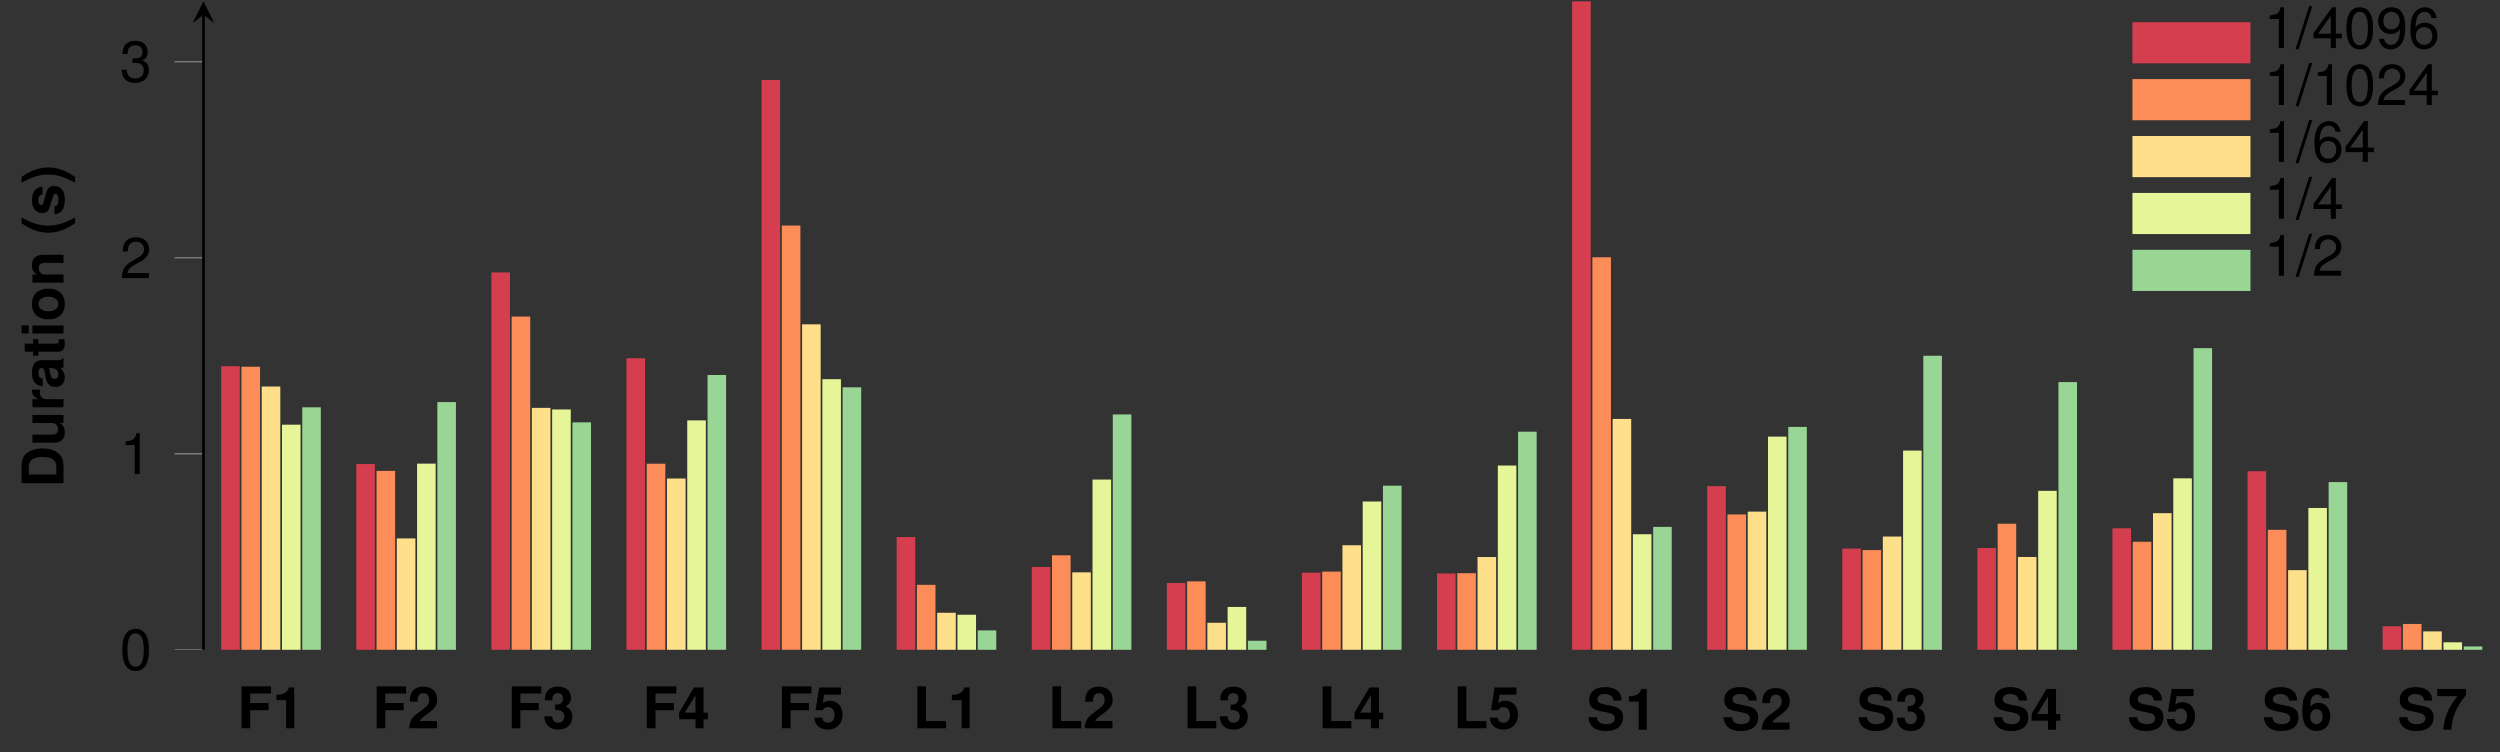 <?xml version='1.0'?>
<!-- This file was generated by dvisvgm 1.9.2 -->
<svg height='110.944pt' version='1.1' viewBox='0 -110.944 368.741 110.944' width='368.741pt' xmlns='http://www.w3.org/2000/svg' xmlns:xlink='http://www.w3.org/1999/xlink'>
<rect x="0" y="-110.944" width="368.741" height="110.944" fill="#333333" stroke="none"/>
<defs>
<clipPath id='clip2'>
<path d='M-111.723 -15.102V-110.746H510.48V-15.102'/>
</clipPath>
<path d='M1.723 -6.186C0.747 -4.718 0.339 -3.547 0.339 -2.249C0.339 -0.942 0.747 0.229 1.723 1.697H2.571C1.672 -0.051 1.383 -1.001 1.383 -2.249C1.383 -3.488 1.672 -4.455 2.571 -6.186H1.723Z' id='g1-40'/>
<path d='M1.035 1.697C2.011 0.229 2.419 -0.942 2.419 -2.24C2.419 -3.547 2.011 -4.718 1.035 -6.186H0.187C1.086 -4.438 1.375 -3.488 1.375 -2.24C1.375 -1.001 1.086 -0.034 0.187 1.697H1.035Z' id='g1-41'/>
<path d='M2.02 -4.15V0H3.208V-6.017H2.419C2.232 -5.304 1.612 -4.939 0.577 -4.939V-4.15H2.02Z' id='g1-49'/>
<path d='M4.345 -1.061H1.799C1.952 -1.383 2.139 -1.553 3.021 -2.198C4.065 -2.962 4.37 -3.42 4.37 -4.235C4.37 -5.397 3.573 -6.144 2.308 -6.144C1.061 -6.144 0.331 -5.406 0.331 -4.133C0.331 -4.082 0.331 -4.014 0.339 -3.921H1.477V-4.116C1.477 -4.786 1.791 -5.177 2.334 -5.177C2.86 -5.177 3.182 -4.812 3.182 -4.209C3.182 -3.547 2.97 -3.284 1.646 -2.342C0.628 -1.646 0.314 -1.112 0.255 0H4.345V-1.061Z' id='g1-50'/>
<path d='M1.842 -2.69C2.257 -2.69 2.334 -2.682 2.537 -2.631C2.936 -2.52 3.191 -2.172 3.191 -1.731C3.191 -1.205 2.817 -0.823 2.3 -0.823C1.74 -0.823 1.434 -1.146 1.4 -1.765H0.246C0.255 -0.56 1.044 0.195 2.274 0.195C3.556 0.195 4.379 -0.56 4.379 -1.731C4.379 -2.436 4.073 -2.894 3.394 -3.225C3.955 -3.573 4.184 -3.955 4.184 -4.506C4.184 -5.508 3.437 -6.144 2.274 -6.144C1.587 -6.144 1.01 -5.906 0.67 -5.465C0.433 -5.168 0.322 -4.761 0.322 -4.226V-4.124H1.426C1.434 -4.447 1.46 -4.608 1.519 -4.761C1.629 -5.024 1.901 -5.185 2.249 -5.185C2.724 -5.185 2.996 -4.897 2.996 -4.396C2.996 -3.793 2.648 -3.488 1.943 -3.488H1.842V-2.69Z' id='g1-51'/>
<path d='M4.43 -2.317H3.802V-6.017H2.402L0.204 -2.334V-1.332H2.614V0H3.802V-1.332H4.43V-2.317ZM2.614 -2.317H1.044L2.614 -4.888V-2.317Z' id='g1-52'/>
<path d='M4.15 -6.017H0.933L0.399 -2.665H1.468C1.595 -2.962 1.867 -3.123 2.232 -3.123C2.834 -3.123 3.199 -2.69 3.199 -1.96C3.199 -1.256 2.826 -0.823 2.232 -0.823C1.714 -0.823 1.426 -1.086 1.4 -1.57H0.229C0.246 -0.518 1.044 0.195 2.215 0.195C3.505 0.195 4.387 -0.687 4.387 -1.986C4.387 -3.216 3.624 -4.065 2.512 -4.065C2.113 -4.065 1.816 -3.963 1.468 -3.7L1.663 -4.956H4.15V-6.017Z' id='g1-53'/>
<path d='M4.303 -4.65C4.243 -5.041 4.167 -5.236 4.014 -5.457C3.7 -5.889 3.148 -6.144 2.495 -6.144C1.748 -6.144 1.137 -5.813 0.772 -5.211C0.416 -4.625 0.272 -3.955 0.272 -2.86C0.272 -1.825 0.399 -1.18 0.704 -0.696C1.052 -0.136 1.68 0.195 2.393 0.195C3.59 0.195 4.404 -0.704 4.404 -2.011C4.404 -3.165 3.692 -3.963 2.656 -3.963C2.164 -3.963 1.833 -3.819 1.46 -3.428C1.485 -4.065 1.485 -4.065 1.536 -4.319C1.646 -4.863 1.986 -5.185 2.461 -5.185C2.843 -5.185 3.047 -5.032 3.199 -4.65H4.303ZM2.368 -3.03C2.919 -3.03 3.276 -2.597 3.276 -1.935C3.276 -1.29 2.885 -0.823 2.359 -0.823C1.816 -0.823 1.443 -1.273 1.443 -1.909C1.443 -2.571 1.816 -3.03 2.368 -3.03Z' id='g1-54'/>
<path d='M4.481 -6.017H0.246V-4.956H3.242C2.877 -4.566 2.155 -3.471 1.918 -2.945C1.502 -2.071 1.29 -1.281 1.129 0H2.325C2.436 -1.901 3.055 -3.361 4.481 -5.083V-6.017Z' id='g1-55'/>
<path d='M0.653 0H3.072C4.014 0 4.608 -0.221 5.024 -0.721C5.516 -1.298 5.779 -2.139 5.779 -3.097C5.779 -4.048 5.516 -4.888 5.024 -5.474C4.608 -5.974 4.022 -6.186 3.072 -6.186H0.653V0ZM1.926 -1.061V-5.126H3.072C4.031 -5.126 4.506 -4.455 4.506 -3.089C4.506 -1.731 4.031 -1.061 3.072 -1.061H1.926Z' id='g1-68'/>
<path d='M1.901 -2.665H4.608V-3.725H1.901V-5.126H4.973V-6.186H0.628V0H1.901V-2.665Z' id='g1-70'/>
<path d='M1.952 -6.186H0.679V0H4.914V-1.061H1.952V-6.186Z' id='g1-76'/>
<path d='M5.151 -4.303C5.151 -4.871 5.024 -5.244 4.718 -5.584C4.303 -6.042 3.615 -6.288 2.724 -6.288C1.239 -6.288 0.382 -5.592 0.382 -4.387C0.382 -3.428 0.866 -2.962 2.122 -2.724L2.987 -2.554C3.836 -2.393 4.15 -2.155 4.15 -1.655C4.15 -1.137 3.675 -0.823 2.902 -0.823C2.037 -0.823 1.553 -1.188 1.511 -1.85H0.272C0.348 -0.526 1.256 0.195 2.834 0.195C4.43 0.195 5.372 -0.552 5.372 -1.808C5.372 -2.783 4.88 -3.293 3.734 -3.513L2.767 -3.7C1.858 -3.878 1.595 -4.056 1.595 -4.506C1.595 -4.973 2.011 -5.27 2.665 -5.27C3.471 -5.27 3.921 -4.93 3.963 -4.303H5.151Z' id='g1-83'/>
<path d='M4.447 -0.144C4.235 -0.339 4.175 -0.467 4.175 -0.704V-3.25C4.175 -4.184 3.539 -4.659 2.3 -4.659S0.416 -4.133 0.339 -3.072H1.485C1.544 -3.547 1.74 -3.7 2.325 -3.7C2.783 -3.7 3.013 -3.547 3.013 -3.242C3.013 -3.089 2.936 -2.953 2.809 -2.885C2.648 -2.8 2.648 -2.8 2.062 -2.707L1.587 -2.622C0.679 -2.469 0.238 -2.003 0.238 -1.18C0.238 -0.789 0.348 -0.467 0.56 -0.238C0.823 0.034 1.222 0.195 1.629 0.195C2.139 0.195 2.605 -0.025 3.021 -0.458C3.021 -0.221 3.047 -0.136 3.157 0H4.447V-0.144ZM3.013 -1.842C3.013 -1.154 2.673 -0.764 2.071 -0.764C1.672 -0.764 1.426 -0.976 1.426 -1.315C1.426 -1.672 1.612 -1.842 2.105 -1.943L2.512 -2.02C2.826 -2.079 2.877 -2.096 3.013 -2.164V-1.842Z' id='g1-97'/>
<path d='M1.757 -4.583H0.569V0H1.757V-4.583ZM1.757 -6.186H0.569V-5.126H1.757V-6.186Z' id='g1-105'/>
<path d='M0.535 -4.583V0H1.723V-2.75C1.723 -3.293 2.105 -3.649 2.682 -3.649C3.191 -3.649 3.445 -3.369 3.445 -2.826V0H4.633V-3.072C4.633 -4.082 4.073 -4.659 3.097 -4.659C2.478 -4.659 2.062 -4.43 1.723 -3.921V-4.583H0.535Z' id='g1-110'/>
<path d='M2.554 -4.659C1.154 -4.659 0.297 -3.734 0.297 -2.232C0.297 -0.721 1.154 0.195 2.563 0.195C3.955 0.195 4.829 -0.73 4.829 -2.198C4.829 -3.751 3.989 -4.659 2.554 -4.659ZM2.563 -3.7C3.216 -3.7 3.641 -3.114 3.641 -2.215C3.641 -1.358 3.199 -0.764 2.563 -0.764C1.918 -0.764 1.485 -1.358 1.485 -2.232S1.918 -3.7 2.563 -3.7Z' id='g1-111'/>
<path d='M0.535 -4.583V0H1.723V-2.436C1.723 -3.131 2.071 -3.479 2.767 -3.479C2.894 -3.479 2.979 -3.471 3.14 -3.445V-4.65C3.072 -4.659 3.03 -4.659 2.996 -4.659C2.453 -4.659 1.977 -4.303 1.723 -3.683V-4.583H0.535Z' id='g1-114'/>
<path d='M4.286 -3.106C4.269 -4.073 3.522 -4.659 2.291 -4.659C1.129 -4.659 0.407 -4.073 0.407 -3.131C0.407 -2.826 0.501 -2.563 0.662 -2.385C0.823 -2.223 0.967 -2.147 1.409 -2.003L2.826 -1.561C3.123 -1.468 3.225 -1.375 3.225 -1.188C3.225 -0.908 2.894 -0.738 2.342 -0.738C2.037 -0.738 1.791 -0.798 1.638 -0.9C1.511 -0.993 1.46 -1.086 1.409 -1.332H0.246C0.28 -0.331 1.018 0.195 2.41 0.195C3.047 0.195 3.53 0.059 3.87 -0.212S4.413 -0.908 4.413 -1.358C4.413 -1.952 4.116 -2.334 3.513 -2.512L2.011 -2.945C1.68 -3.047 1.595 -3.114 1.595 -3.301C1.595 -3.556 1.867 -3.725 2.283 -3.725C2.851 -3.725 3.131 -3.522 3.14 -3.106H4.286Z' id='g1-115'/>
<path d='M2.554 -4.489H1.892V-5.72H0.704V-4.489H0.119V-3.7H0.704V-0.883C0.704 -0.161 1.086 0.195 1.867 0.195C2.13 0.195 2.342 0.17 2.554 0.102V-0.73C2.436 -0.713 2.368 -0.704 2.283 -0.704C1.969 -0.704 1.892 -0.798 1.892 -1.205V-3.7H2.554V-4.489Z' id='g1-116'/>
<path d='M4.591 0V-4.583H3.403V-1.714C3.403 -1.171 3.021 -0.815 2.444 -0.815C1.935 -0.815 1.68 -1.086 1.68 -1.638V-4.583H0.492V-1.392C0.492 -0.382 1.052 0.195 2.028 0.195C2.648 0.195 3.064 -0.034 3.403 -0.543V0H4.591Z' id='g1-117'/>
<path d='M1.943 -6.186L-0.068 0.17H0.399L2.41 -6.186H1.943Z' id='g3-47'/>
<path d='M2.334 -6.017C1.774 -6.017 1.264 -5.771 0.95 -5.355C0.56 -4.829 0.365 -4.022 0.365 -2.911C0.365 -0.883 1.044 0.195 2.334 0.195C3.607 0.195 4.303 -0.883 4.303 -2.86C4.303 -4.031 4.116 -4.812 3.717 -5.355C3.403 -5.779 2.902 -6.017 2.334 -6.017ZM2.334 -5.355C3.14 -5.355 3.539 -4.54 3.539 -2.928C3.539 -1.222 3.148 -0.424 2.317 -0.424C1.528 -0.424 1.129 -1.256 1.129 -2.902S1.528 -5.355 2.334 -5.355Z' id='g3-48'/>
<path d='M2.198 -4.286V0H2.945V-6.017H2.453C2.189 -5.092 2.02 -4.964 0.866 -4.82V-4.286H2.198Z' id='g3-49'/>
<path d='M4.294 -0.738H1.129C1.205 -1.23 1.477 -1.544 2.215 -1.977L3.064 -2.436C3.904 -2.894 4.336 -3.513 4.336 -4.252C4.336 -4.752 4.133 -5.219 3.776 -5.541S2.979 -6.017 2.41 -6.017C1.646 -6.017 1.078 -5.745 0.747 -5.236C0.535 -4.914 0.441 -4.54 0.424 -3.929H1.171C1.197 -4.336 1.247 -4.583 1.349 -4.778C1.544 -5.143 1.935 -5.363 2.385 -5.363C3.064 -5.363 3.573 -4.88 3.573 -4.235C3.573 -3.759 3.293 -3.352 2.758 -3.047L1.977 -2.605C0.721 -1.892 0.356 -1.324 0.289 0H4.294V-0.738Z' id='g3-50'/>
<path d='M1.875 -2.758H1.969L2.283 -2.767C3.106 -2.767 3.53 -2.393 3.53 -1.672C3.53 -0.917 3.064 -0.467 2.283 -0.467C1.468 -0.467 1.069 -0.874 1.018 -1.748H0.272C0.306 -1.264 0.39 -0.95 0.535 -0.679C0.84 -0.102 1.434 0.195 2.257 0.195C3.496 0.195 4.294 -0.543 4.294 -1.68C4.294 -2.444 3.997 -2.868 3.276 -3.114C3.836 -3.335 4.116 -3.759 4.116 -4.362C4.116 -5.397 3.428 -6.017 2.283 -6.017C1.069 -6.017 0.424 -5.355 0.399 -4.073H1.146C1.154 -4.438 1.188 -4.642 1.281 -4.829C1.451 -5.16 1.825 -5.363 2.291 -5.363C2.953 -5.363 3.352 -4.973 3.352 -4.336C3.352 -3.912 3.199 -3.658 2.868 -3.522C2.665 -3.437 2.402 -3.403 1.875 -3.394V-2.758Z' id='g3-51'/>
<path d='M2.775 -1.443V0H3.522V-1.443H4.413V-2.113H3.522V-6.017H2.97L0.238 -2.232V-1.443H2.775ZM2.775 -2.113H0.891L2.775 -4.744V-2.113Z' id='g3-52'/>
<path d='M4.226 -4.447C4.082 -5.431 3.437 -6.017 2.52 -6.017C1.858 -6.017 1.264 -5.694 0.908 -5.16C0.535 -4.574 0.365 -3.836 0.365 -2.741C0.365 -1.731 0.518 -1.086 0.874 -0.552C1.197 -0.068 1.723 0.195 2.385 0.195C3.53 0.195 4.353 -0.653 4.353 -1.833C4.353 -2.953 3.59 -3.742 2.512 -3.742C1.918 -3.742 1.451 -3.513 1.129 -3.072C1.137 -4.54 1.612 -5.355 2.469 -5.355C2.996 -5.355 3.361 -5.024 3.479 -4.447H4.226ZM2.419 -3.08C3.14 -3.08 3.59 -2.58 3.59 -1.774C3.59 -1.018 3.08 -0.467 2.393 -0.467C1.697 -0.467 1.171 -1.044 1.171 -1.816C1.171 -2.563 1.68 -3.08 2.419 -3.08Z' id='g3-54'/>
<path d='M0.45 -1.375C0.594 -0.39 1.239 0.195 2.155 0.195C2.817 0.195 3.42 -0.127 3.768 -0.662C4.15 -1.247 4.319 -1.986 4.319 -3.08C4.319 -4.09 4.167 -4.735 3.81 -5.27C3.479 -5.754 2.953 -6.017 2.291 -6.017C1.146 -6.017 0.322 -5.168 0.322 -3.989C0.322 -2.868 1.086 -2.079 2.172 -2.079C2.741 -2.079 3.157 -2.283 3.547 -2.75C3.539 -1.281 3.064 -0.467 2.206 -0.467C1.68 -0.467 1.315 -0.798 1.197 -1.375H0.45ZM2.283 -5.363C2.979 -5.363 3.505 -4.786 3.505 -4.005C3.505 -3.267 2.987 -2.741 2.257 -2.741C1.536 -2.741 1.086 -3.242 1.086 -4.048C1.086 -4.812 1.595 -5.363 2.283 -5.363Z' id='g3-57'/>
</defs>
<g id='page1'>
<path d='M32.625 -15.102H35.367V-56.93H32.625ZM52.551 -15.102H55.289V-42.496H52.551ZM72.477 -15.102H75.215V-70.762H72.477ZM92.402 -15.102H95.141V-58.102H92.402ZM112.328 -15.102H115.066V-99.148H112.328ZM132.254 -15.102H134.992V-31.727H132.254ZM152.179 -15.102H154.918V-27.316H152.179ZM172.105 -15.102H174.844V-24.945H172.105ZM192.031 -15.102H194.769V-26.477H192.031ZM211.957 -15.102H214.695V-26.355H211.957ZM231.883 -15.102H234.621V-110.746H231.883ZM251.804 -15.102H254.547V-39.234H251.804ZM271.73 -15.102H274.472V-30.035H271.73ZM291.656 -15.102H294.398V-30.109H291.656ZM311.582 -15.102H314.324V-33.023H311.582ZM331.508 -15.102H334.25V-41.438H331.508ZM351.433 -15.102H354.176V-18.574H351.433Z' fill='#d53e4f'/>
<path d='M35.613 -15.102H38.355V-56.852H35.613ZM55.539 -15.102H58.281V-41.488H55.539ZM75.465 -15.102H78.207V-64.254H75.465ZM95.391 -15.102H98.133V-42.547H95.391ZM115.316 -15.102H118.055V-77.676H115.316ZM135.242 -15.102H137.98V-24.684H135.242ZM155.168 -15.102H157.906V-29.035H155.168ZM175.094 -15.102H177.832V-25.195H175.094ZM195.019 -15.102H197.758V-26.633H195.019ZM214.945 -15.102H217.683V-26.398H214.945ZM234.871 -15.102H237.609V-72.996H234.871ZM254.797 -15.102H257.535V-35.066H254.797ZM274.722 -15.102H277.461V-29.809H274.722ZM294.648 -15.102H297.386V-33.695H294.648ZM314.57 -15.102H317.312V-31.035H314.57ZM334.496 -15.102H337.238V-32.797H334.496ZM354.422 -15.102H357.164V-18.914H354.422Z' fill='#fc8d59'/>
<path d='M38.602 -15.102H41.344V-53.934H38.602ZM58.527 -15.102H61.27V-31.531H58.527ZM78.453 -15.102H81.195V-50.785H78.453ZM98.379 -15.102H101.121V-40.367H98.379ZM118.305 -15.102H121.047V-63.105H118.305ZM138.23 -15.102H140.972V-20.562H138.23ZM158.156 -15.102H160.894V-26.523H158.156ZM178.082 -15.102H180.82V-19.086H178.082ZM198.008 -15.102H200.746V-30.523H198.008ZM217.933 -15.102H220.672V-28.785H217.933ZM237.859 -15.102H240.597V-49.152H237.859ZM257.785 -15.102H260.523V-35.48H257.785ZM277.711 -15.102H280.449V-31.805H277.711ZM297.636 -15.102H300.375V-28.789H297.636ZM317.562 -15.102H320.301V-35.254H317.562ZM337.488 -15.102H340.226V-26.852H337.488ZM357.41 -15.102H360.152V-17.816H357.41Z' fill='#fee08b'/>
<path d='M41.594 -15.102H44.332V-48.305H41.594ZM61.52 -15.102H64.258V-42.562H61.52ZM81.441 -15.102H84.184V-50.551H81.441ZM101.367 -15.102H104.109V-48.938H101.367ZM121.293 -15.102H124.035V-55.016H121.293ZM141.219 -15.102H143.961V-20.273H141.219ZM161.144 -15.102H163.886V-40.211H161.144ZM181.07 -15.102H183.812V-21.422H181.07ZM200.996 -15.102H203.734V-36.973H200.996ZM220.922 -15.102H223.66V-42.281H220.922ZM240.847 -15.102H243.586V-32.145H240.847ZM260.773 -15.102H263.511V-46.543H260.773ZM280.699 -15.102H283.437V-44.484H280.699ZM300.625 -15.102H303.363V-38.547H300.625ZM320.551 -15.102H323.289V-40.391H320.551ZM340.476 -15.102H343.215V-36.02H340.476ZM360.402 -15.102H363.14V-16.207H360.402Z' fill='#e6f598'/>
<path d='M44.582 -15.102H47.32V-50.867H44.582ZM64.508 -15.102H67.246V-51.637H64.508ZM84.434 -15.102H87.172V-48.648H84.434ZM104.359 -15.102H107.098V-55.633H104.359ZM124.281 -15.102H127.023V-53.816H124.281ZM144.207 -15.102H146.949V-17.965H144.207ZM164.133 -15.102H166.875V-49.816H164.133ZM184.058 -15.102H186.801V-16.438H184.058ZM203.984 -15.102H206.726V-39.309H203.984ZM223.91 -15.102H226.652V-47.27H223.91ZM243.836 -15.102H246.574V-33.23H243.836ZM263.761 -15.102H266.5V-47.977H263.761ZM283.687 -15.102H286.426V-58.473H283.687ZM303.613 -15.102H306.351V-54.586H303.613ZM323.539 -15.102H326.277V-59.594H323.539ZM343.465 -15.102H346.203V-39.836H343.465ZM363.39 -15.102H366.129V-15.594H363.39Z' fill='#99d594'/>
<path clip-path='url(#clip2)' d='M25.758 -15.102H30.012M25.758 -44.016H30.012M25.758 -72.93H30.012M25.758 -101.84H30.012' fill='none' stroke='#808080' stroke-miterlimit='10.037' stroke-width='0.2'/>
<path d='M30.012 -15.102V-108.754' fill='none' stroke='#000000' stroke-miterlimit='10.037' stroke-width='0.4'/>
<path d='M30.012 -110.746L28.418 -107.559L30.012 -108.754L31.605 -107.559'/>
<g transform='matrix(1 0 0 1 -34.982 26.682)'>
<use x='69.985' xlink:href='#g1-70' y='-30.207'/>
<use x='75.17' xlink:href='#g1-49' y='-30.207'/>
</g>
<g transform='matrix(1 0 0 1 -15.056 26.682)'>
<use x='69.985' xlink:href='#g1-70' y='-30.207'/>
<use x='75.17' xlink:href='#g1-50' y='-30.207'/>
</g>
<g transform='matrix(1 0 0 1 4.869 26.682)'>
<use x='69.985' xlink:href='#g1-70' y='-30.207'/>
<use x='75.17' xlink:href='#g1-51' y='-30.207'/>
</g>
<g transform='matrix(1 0 0 1 24.795 26.682)'>
<use x='69.985' xlink:href='#g1-70' y='-30.207'/>
<use x='75.17' xlink:href='#g1-52' y='-30.207'/>
</g>
<g transform='matrix(1 0 0 1 44.72 26.682)'>
<use x='69.985' xlink:href='#g1-70' y='-30.207'/>
<use x='75.17' xlink:href='#g1-53' y='-30.207'/>
</g>
<g transform='matrix(1 0 0 1 64.646 26.682)'>
<use x='69.985' xlink:href='#g1-76' y='-30.207'/>
<use x='75.17' xlink:href='#g1-49' y='-30.207'/>
</g>
<g transform='matrix(1 0 0 1 84.571 26.682)'>
<use x='69.985' xlink:href='#g1-76' y='-30.207'/>
<use x='75.17' xlink:href='#g1-50' y='-30.207'/>
</g>
<g transform='matrix(1 0 0 1 104.497 26.682)'>
<use x='69.985' xlink:href='#g1-76' y='-30.207'/>
<use x='75.17' xlink:href='#g1-51' y='-30.207'/>
</g>
<g transform='matrix(1 0 0 1 124.422 26.682)'>
<use x='69.985' xlink:href='#g1-76' y='-30.207'/>
<use x='75.17' xlink:href='#g1-52' y='-30.207'/>
</g>
<g transform='matrix(1 0 0 1 144.348 26.682)'>
<use x='69.985' xlink:href='#g1-76' y='-30.207'/>
<use x='75.17' xlink:href='#g1-53' y='-30.207'/>
</g>
<g transform='matrix(1 0 0 1 164.035 26.895)'>
<use x='69.985' xlink:href='#g1-83' y='-30.207'/>
<use x='75.645' xlink:href='#g1-49' y='-30.207'/>
</g>
<g transform='matrix(1 0 0 1 183.96 26.895)'>
<use x='69.985' xlink:href='#g1-83' y='-30.207'/>
<use x='75.645' xlink:href='#g1-50' y='-30.207'/>
</g>
<g transform='matrix(1 0 0 1 203.886 26.895)'>
<use x='69.985' xlink:href='#g1-83' y='-30.207'/>
<use x='75.645' xlink:href='#g1-51' y='-30.207'/>
</g>
<g transform='matrix(1 0 0 1 223.811 26.895)'>
<use x='69.985' xlink:href='#g1-83' y='-30.207'/>
<use x='75.645' xlink:href='#g1-52' y='-30.207'/>
</g>
<g transform='matrix(1 0 0 1 243.737 26.895)'>
<use x='69.985' xlink:href='#g1-83' y='-30.207'/>
<use x='75.645' xlink:href='#g1-53' y='-30.207'/>
</g>
<g transform='matrix(1 0 0 1 263.662 26.895)'>
<use x='69.985' xlink:href='#g1-83' y='-30.207'/>
<use x='75.645' xlink:href='#g1-54' y='-30.207'/>
</g>
<g transform='matrix(1 0 0 1 283.588 26.895)'>
<use x='69.985' xlink:href='#g1-83' y='-30.207'/>
<use x='75.645' xlink:href='#g1-55' y='-30.207'/>
</g>
<g transform='matrix(1 0 0 1 -52.316 18.034)'>
<use x='69.985' xlink:href='#g3-48' y='-30.207'/>
</g>
<g transform='matrix(1 0 0 1 -52.316 -10.809)'>
<use x='69.985' xlink:href='#g3-49' y='-30.207'/>
</g>
<g transform='matrix(1 0 0 1 -52.316 -39.721)'>
<use x='69.985' xlink:href='#g3-50' y='-30.207'/>
</g>
<g transform='matrix(1 0 0 1 -52.316 -68.704)'>
<use x='69.985' xlink:href='#g3-51' y='-30.207'/>
</g>
<g transform='matrix(0 -1 1 0 39.575 30.957)'>
<use x='69.985' xlink:href='#g1-68' y='-30.207'/>
<use x='76.112' xlink:href='#g1-117' y='-30.207'/>
<use x='81.297' xlink:href='#g1-114' y='-30.207'/>
<use x='84.598' xlink:href='#g1-97' y='-30.207'/>
<use x='89.316' xlink:href='#g1-116' y='-30.207'/>
<use x='92.142' xlink:href='#g1-105' y='-30.207'/>
<use x='94.501' xlink:href='#g1-111' y='-30.207'/>
<use x='99.686' xlink:href='#g1-110' y='-30.207'/>
<use x='107.239' xlink:href='#g1-40' y='-30.207'/>
<use x='110.065' xlink:href='#g1-115' y='-30.207'/>
<use x='114.783' xlink:href='#g1-41' y='-30.207'/>
</g>
<path d='M314.727 -101.801V-107.469H331.735V-101.801ZM331.735 -107.469' fill='#d53e4f'/>
<path d='M314.727 -101.801V-107.469H331.735V-101.801ZM331.735 -107.469' fill='none' stroke='#d53e4f' stroke-miterlimit='10.037' stroke-width='0.4'/>
<g transform='matrix(1 0 0 1 246.537 -40.07)'>
<use x='87.391' xlink:href='#g3-49' y='-63.781'/>
<use x='92.109' xlink:href='#g3-47' y='-63.781'/>
<use x='94.469' xlink:href='#g3-52' y='-63.781'/>
<use x='99.187' xlink:href='#g3-48' y='-63.781'/>
<use x='103.905' xlink:href='#g3-57' y='-63.781'/>
<use x='108.623' xlink:href='#g3-54' y='-63.781'/>
</g>
<path d='M314.727 -93.406V-99.078H331.734V-93.406ZM331.734 -99.078' fill='#fc8d59'/>
<path d='M314.727 -93.406V-99.078H331.735V-93.406ZM331.735 -99.078' fill='none' stroke='#fc8d59' stroke-miterlimit='10.037' stroke-width='0.4'/>
<g transform='matrix(1 0 0 1 246.537 -40.071)'>
<use x='87.391' xlink:href='#g3-49' y='-55.387'/>
<use x='92.109' xlink:href='#g3-47' y='-55.387'/>
<use x='94.469' xlink:href='#g3-49' y='-55.387'/>
<use x='99.187' xlink:href='#g3-48' y='-55.387'/>
<use x='103.905' xlink:href='#g3-50' y='-55.387'/>
<use x='108.623' xlink:href='#g3-52' y='-55.387'/>
</g>
<path d='M314.727 -85.016V-90.684H331.734V-85.016ZM331.734 -90.684' fill='#fee08b'/>
<path d='M314.727 -85.016V-90.684H331.735V-85.016ZM331.735 -90.684' fill='none' stroke='#fee08b' stroke-miterlimit='10.037' stroke-width='0.4'/>
<g transform='matrix(1 0 0 1 246.537 -40.071)'>
<use x='87.391' xlink:href='#g3-49' y='-46.994'/>
<use x='92.109' xlink:href='#g3-47' y='-46.994'/>
<use x='94.469' xlink:href='#g3-54' y='-46.994'/>
<use x='99.187' xlink:href='#g3-52' y='-46.994'/>
</g>
<path d='M314.727 -76.621V-82.289H331.734V-76.621ZM331.734 -82.289' fill='#e6f598'/>
<path d='M314.727 -76.621V-82.289H331.735V-76.621ZM331.735 -82.289' fill='none' stroke='#e6f598' stroke-miterlimit='10.037' stroke-width='0.4'/>
<g transform='matrix(1 0 0 1 246.537 -40.071)'>
<use x='87.391' xlink:href='#g3-49' y='-38.6'/>
<use x='92.109' xlink:href='#g3-47' y='-38.6'/>
<use x='94.469' xlink:href='#g3-52' y='-38.6'/>
</g>
<path d='M314.727 -68.227V-73.898H331.734V-68.227ZM331.734 -73.898' fill='#99d594'/>
<path d='M314.727 -68.227V-73.898H331.735V-68.227ZM331.735 -73.898' fill='none' stroke='#99d594' stroke-miterlimit='10.037' stroke-width='0.4'/>
<g transform='matrix(1 0 0 1 246.537 -40.071)'>
<use x='87.391' xlink:href='#g3-49' y='-30.207'/>
<use x='92.109' xlink:href='#g3-47' y='-30.207'/>
<use x='94.469' xlink:href='#g3-50' y='-30.207'/>
</g>
</g>
</svg>
